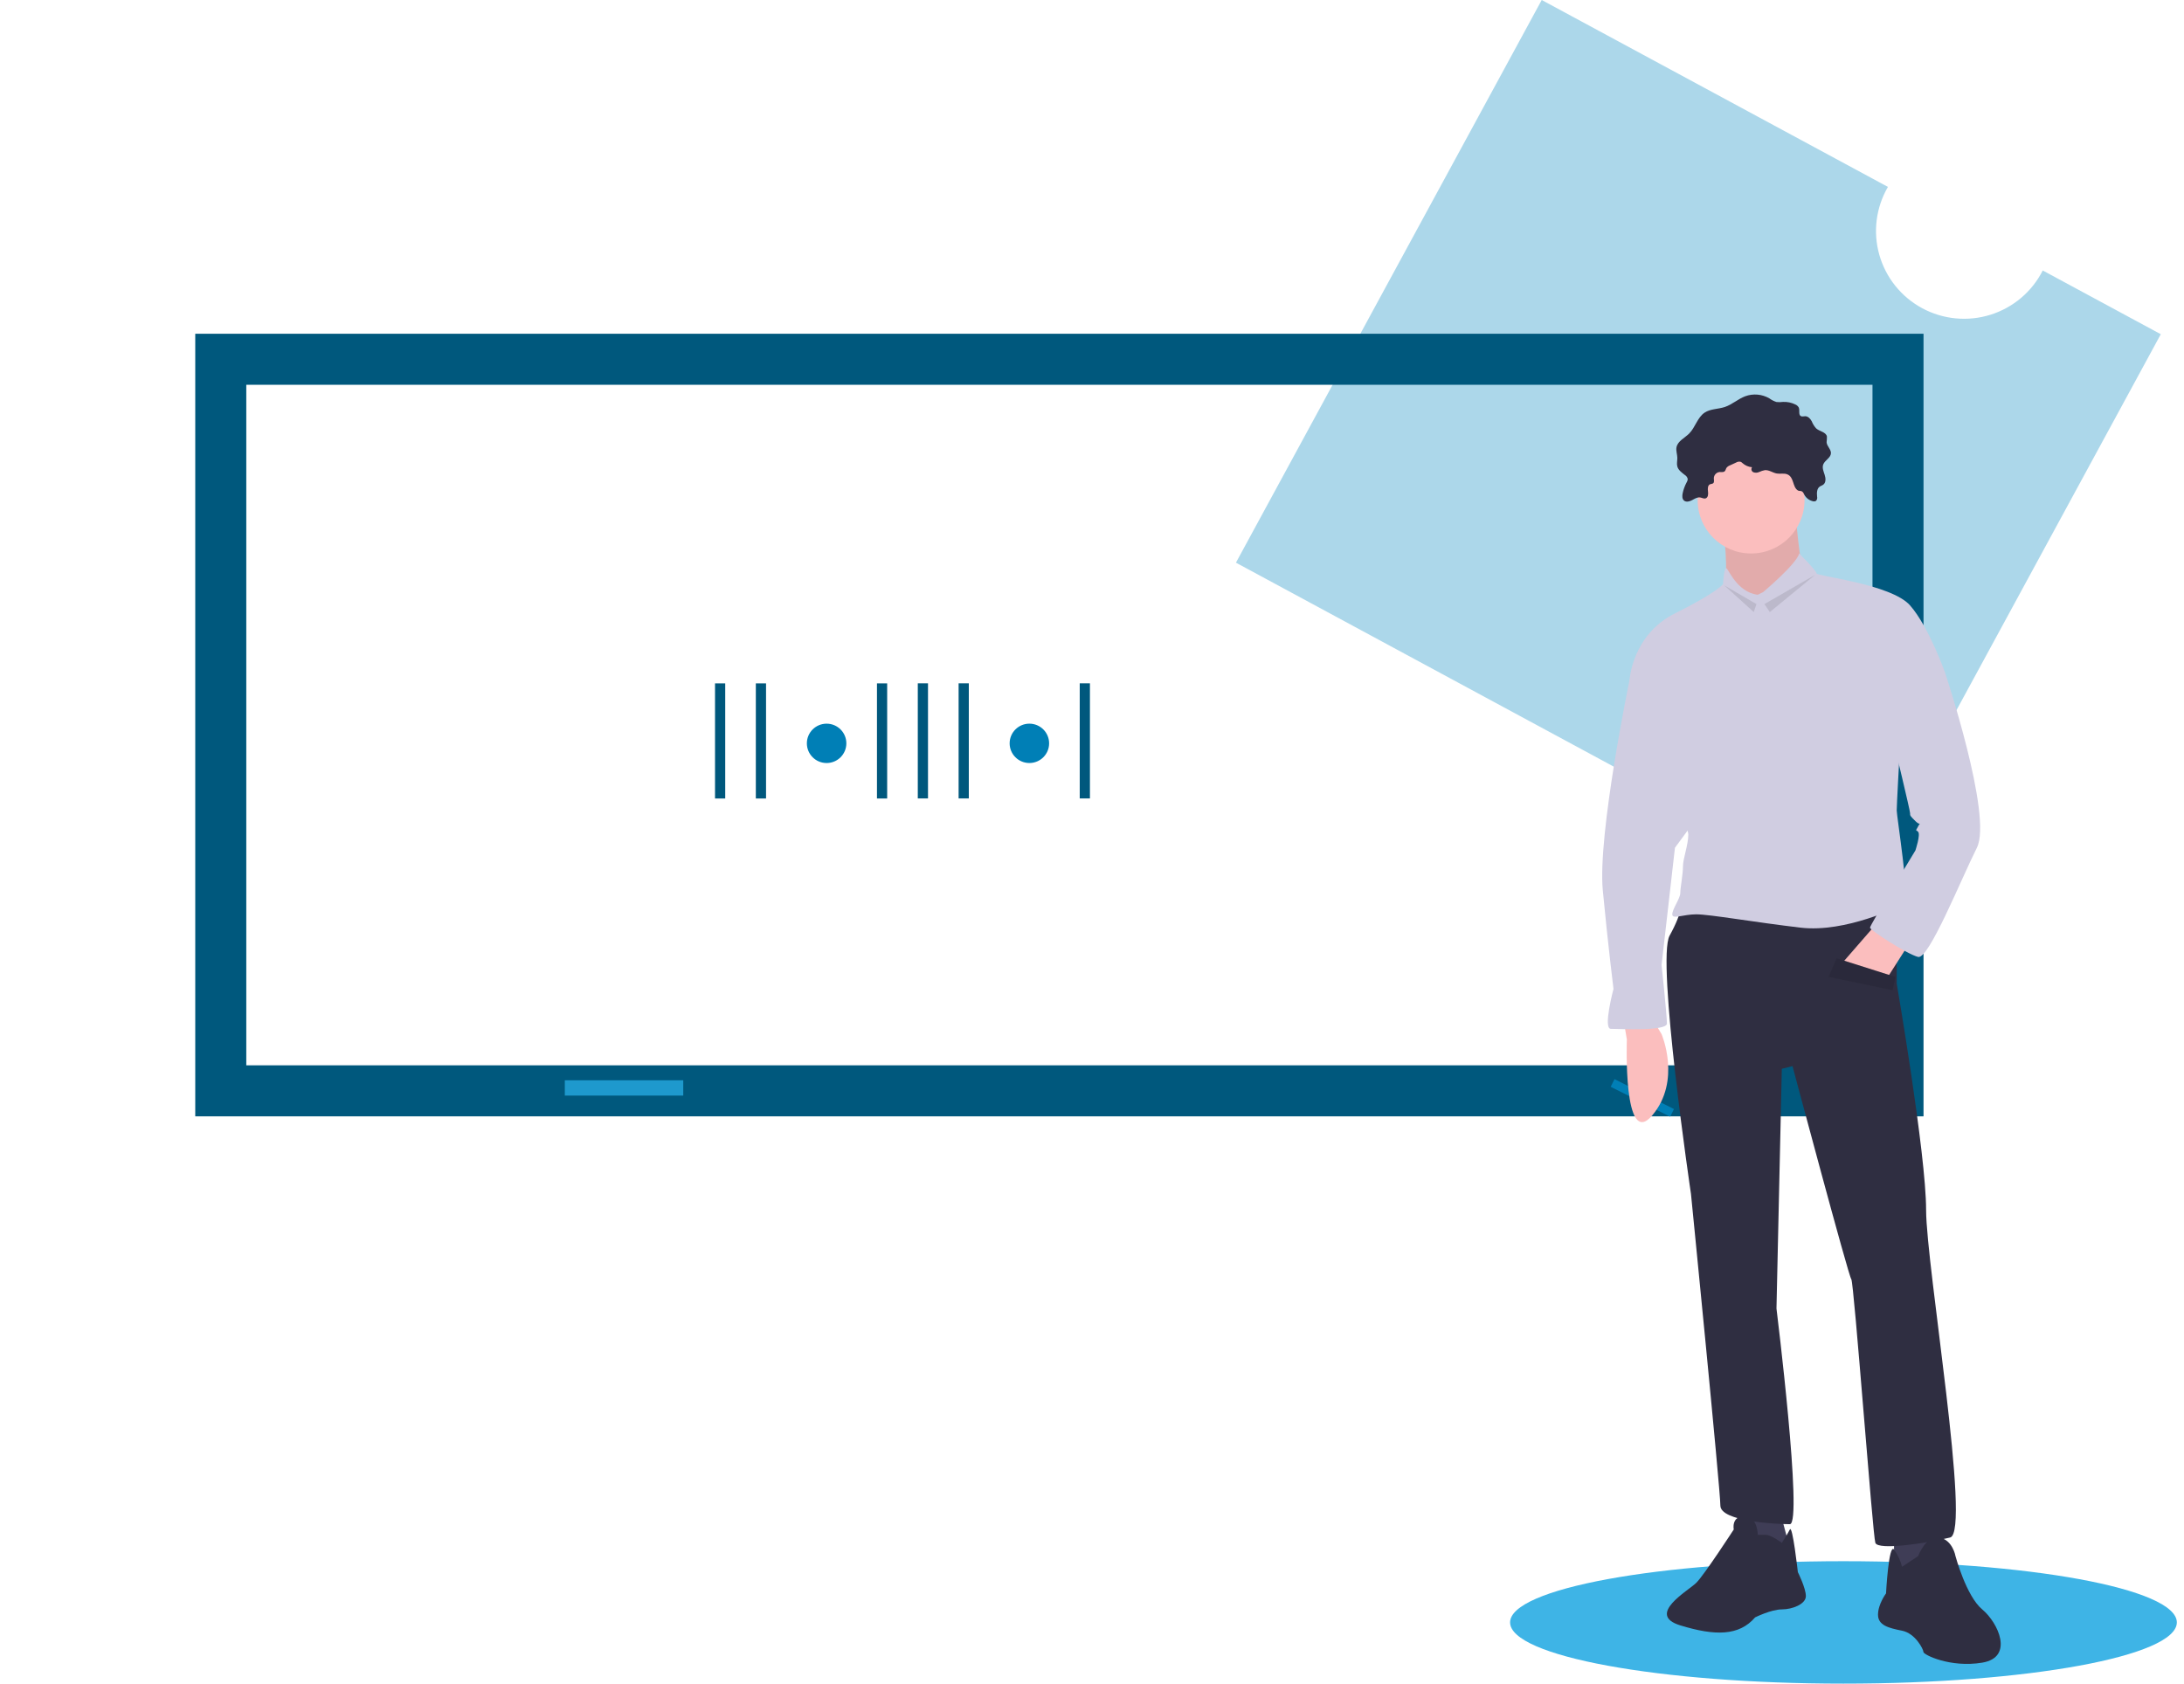 <svg width="214" height="165" viewBox="0 0 214 165" fill="none" xmlns="http://www.w3.org/2000/svg">
<g id="undraw_professor_8lrt 1" clip-path="url(#clip0)">
<path id="Vector" d="M151.066 -0L184.989 18.317C184.409 19.313 184.036 20.414 183.89 21.556C183.745 22.699 183.831 23.858 184.144 24.967C184.457 26.075 184.989 27.11 185.71 28.009C186.431 28.908 187.326 29.654 188.341 30.203C189.357 30.751 190.473 31.091 191.622 31.201C192.772 31.312 193.932 31.191 195.034 30.847C196.136 30.502 197.157 29.941 198.038 29.196C198.918 28.45 199.639 27.537 200.159 26.508L211.726 32.754L181.764 87.897L121.104 55.143L151.066 -0Z" fill="#ACD7EA"/>
<line id="Line 8" y1="-0.5" x2="11.282" y2="-0.5" transform="matrix(4.37114e-08 1 1 -4.37114e-08 106.798 66.97)" stroke="#00587D"/>
<line id="Line 11" y1="-0.5" x2="11.282" y2="-0.5" transform="matrix(4.37114e-08 1 1 -4.37114e-08 86.93 66.971)" stroke="#00587D"/>
<line id="Line 9" y1="-0.5" x2="11.282" y2="-0.5" transform="matrix(4.37114e-08 1 1 -4.37114e-08 94.93 66.97)" stroke="#00587D"/>
<line id="Line 12" y1="-0.5" x2="11.282" y2="-0.5" transform="matrix(4.37114e-08 1 1 -4.37114e-08 75.061 66.971)" stroke="#00587D"/>
<line id="Line 10" y1="-0.5" x2="11.282" y2="-0.5" transform="matrix(4.37114e-08 1 1 -4.37114e-08 90.93 66.97)" stroke="#00587D"/>
<line id="Line 13" y1="-0.5" x2="11.282" y2="-0.5" transform="matrix(4.37114e-08 1 1 -4.37114e-08 71.061 66.971)" stroke="#00587D"/>
<path id="Vector_2" d="M185.977 106.905V35.209H21.632V106.905H185.977Z" stroke="#00587D" stroke-width="5"/>
<path id="Vector_3" d="M55.343 105.87H66.948V107.37H55.343V105.87Z" fill="#1E99CD"/>
<path id="Vector_4" d="M100.864 74.778C99.796 74.778 98.93 73.914 98.93 72.85C98.93 71.785 99.796 70.921 100.864 70.921C101.932 70.921 102.798 71.785 102.798 72.85C102.798 73.914 101.932 74.778 100.864 74.778Z" fill="#007FB6"/>
<path id="Vector_5" d="M80.996 74.779C79.927 74.779 79.061 73.915 79.061 72.85C79.061 71.786 79.927 70.922 80.996 70.922C82.064 70.922 82.93 71.786 82.93 72.85C82.93 73.915 82.064 74.779 80.996 74.779Z" fill="#007FB6"/>
<path id="Vector_6" d="M180.632 165C162.592 165 147.967 162.314 147.967 159.001C147.967 155.688 162.592 153.002 180.632 153.002C198.673 153.002 213.298 155.688 213.298 159.001C213.298 162.314 198.673 165 180.632 165Z" fill="#3EB4E6"/>
<path id="Vector_7" d="M158.199 105.759L164.026 108.69L163.649 109.439L157.822 106.508L158.199 105.759Z" fill="#007FB6"/>
<path id="Vector_8" d="M159.146 100.307L159.408 101.873C159.408 101.873 159.015 112.704 161.895 109.312C164.775 105.919 162.811 101.351 162.811 101.351L162.026 100.046L159.146 100.307Z" fill="#FBBEBE"/>
<path id="Vector_9" d="M175.902 50.197C175.902 50.197 176.426 55.678 176.687 55.939C176.949 56.2 172.76 61.159 172.76 61.159L169.095 57.766C169.095 57.766 169.357 52.807 168.572 51.763C167.786 50.719 175.902 50.197 175.902 50.197Z" fill="#FBBEBE"/>
<path id="Vector_10" opacity="0.1" d="M175.902 50.197C175.902 50.197 176.426 55.678 176.687 55.939C176.949 56.2 172.76 61.159 172.76 61.159L169.095 57.766C169.095 57.766 169.357 52.807 168.572 51.763C167.786 50.719 175.902 50.197 175.902 50.197Z" fill="black"/>
<path id="Vector_11" d="M185.588 150.157V154.854L187.421 155.116L190.039 154.332L189.254 149.374L185.588 150.157Z" fill="#3F3D56"/>
<path id="Vector_12" d="M187.945 152.505C187.945 152.505 188.73 150.417 190.039 150.678C191.348 150.939 191.61 152.505 191.61 152.505C191.61 152.505 192.657 156.42 194.228 157.725C195.799 159.03 197.37 162.423 194.228 162.945C191.087 163.467 188.468 162.162 188.468 161.901C188.468 161.64 187.683 160.074 186.374 159.813C185.065 159.552 184.018 159.291 184.018 158.247C184.018 157.203 184.803 156.159 184.803 156.159C184.803 156.159 185.065 151.209 185.589 151.857C185.951 152.369 186.217 152.942 186.374 153.549L187.945 152.505Z" fill="#2F2E41"/>
<path id="Vector_13" d="M174.331 147.808L175.378 151.723L172.76 152.245L171.451 150.94L171.189 147.547L174.331 147.808Z" fill="#3F3D56"/>
<path id="Vector_14" d="M174.593 151.201C174.593 151.201 173.546 150.418 173.022 150.418H172.237C172.237 150.418 172.237 148.591 170.928 148.591C169.619 148.591 169.881 149.896 169.881 149.896C169.881 149.896 167.001 154.333 166.215 155.116C165.43 155.899 161.241 158.247 164.644 159.291C168.048 160.335 170.404 160.335 171.975 158.508C171.975 158.508 173.546 157.725 174.593 157.725C175.64 157.725 176.949 157.203 176.949 156.421C176.949 155.638 176.164 154.072 176.164 154.072C176.164 154.072 175.64 149.374 175.378 149.896C175.117 150.418 174.593 151.201 174.593 151.201Z" fill="#2F2E41"/>
<path id="Vector_15" d="M185.85 87.78V96.393C185.85 96.393 188.73 113.096 188.73 118.577C188.73 124.058 193.181 150.157 191.086 150.679C188.992 151.201 184.017 151.984 183.756 151.201C183.494 150.418 181.661 125.624 181.399 125.363C181.138 125.102 175.64 104.484 175.64 104.484L174.592 104.745L174.069 128.234C174.069 128.234 176.687 149.374 175.378 149.374C174.069 149.374 168.571 149.113 168.571 147.547C168.571 145.981 165.691 117.011 165.691 117.011C165.691 117.011 162.288 94.044 163.597 91.695C164.906 89.346 164.906 88.041 164.906 88.041L185.85 87.78Z" fill="#2F2E41"/>
<path id="Vector_16" d="M171.582 54.243C168.69 54.243 166.346 51.906 166.346 49.023C166.346 46.14 168.69 43.803 171.582 43.803C174.474 43.803 176.818 46.14 176.818 49.023C176.818 51.906 174.474 54.243 171.582 54.243Z" fill="#FBBEBE"/>
<path id="Vector_17" d="M172.76 58.027C172.76 58.027 176.032 55.287 176.294 54.243C176.294 54.243 177.996 55.939 177.996 56.2C177.996 56.461 185.326 57.244 187.159 59.332C188.992 61.42 190.562 65.857 190.562 65.857L186.112 74.208C186.112 74.208 185.85 78.906 185.85 79.428C185.85 79.95 187.159 88.302 186.635 88.563C186.112 88.824 180.876 91.434 176.425 90.912C171.974 90.39 167.524 89.607 166.215 89.607C164.906 89.607 163.859 90.129 163.859 89.607C163.859 89.085 164.644 88.041 164.644 87.519C164.644 86.997 164.906 85.692 164.906 84.909C164.906 84.126 165.429 82.821 165.429 81.777C165.429 80.733 159.67 66.64 159.67 66.64C159.67 66.64 159.931 62.203 164.12 60.115C168.309 58.027 168.833 57.244 168.833 57.244C168.833 57.244 168.914 55.678 169.135 55.678C169.356 55.678 170.142 58.027 172.236 58.288L172.76 58.027Z" fill="#D0CDE1"/>
<path id="Vector_18" d="M186.897 92.739L185.065 95.61L180.352 94.566L183.756 90.651L186.897 92.739Z" fill="#FBBEBE"/>
<path id="Vector_19" d="M161.24 64.552L159.67 66.64C159.67 66.64 156.528 81.777 157.051 87.258C157.575 92.739 158.099 96.915 158.099 96.915C158.099 96.915 157.051 100.829 157.837 100.829C158.622 100.829 163.335 101.09 163.335 100.307C163.335 99.524 162.811 94.566 162.811 94.566L164.12 83.082L167 79.167L161.24 64.552Z" fill="#D0CDE1"/>
<path id="Vector_20" d="M175.138 46.489C174.817 46.353 174.446 46.463 174.103 46.405C173.699 46.337 173.338 46.039 172.93 46.077C172.737 46.113 172.549 46.173 172.372 46.258C172.283 46.299 172.187 46.323 172.088 46.326C171.99 46.33 171.892 46.313 171.8 46.278C171.757 46.258 171.718 46.228 171.687 46.191C171.656 46.154 171.634 46.111 171.622 46.064C171.61 46.018 171.609 45.969 171.618 45.922C171.628 45.875 171.647 45.83 171.676 45.791C171.331 45.761 171.005 45.621 170.746 45.392C170.694 45.339 170.634 45.294 170.568 45.26C170.492 45.24 170.412 45.236 170.333 45.248C170.255 45.26 170.179 45.288 170.112 45.331L169.513 45.606C169.378 45.653 169.26 45.738 169.171 45.85C169.1 45.961 169.086 46.11 168.985 46.194C168.856 46.303 168.664 46.25 168.495 46.26C168.343 46.275 168.201 46.345 168.097 46.457C167.993 46.569 167.933 46.716 167.93 46.869C167.933 47.044 167.997 47.259 167.858 47.366C167.777 47.428 167.662 47.419 167.568 47.457C167.323 47.556 167.322 47.896 167.358 48.157C167.394 48.418 167.377 48.762 167.125 48.842C166.948 48.899 166.767 48.778 166.582 48.751C166.305 48.711 166.048 48.884 165.8 49.016C165.553 49.149 165.225 49.238 165.01 49.058C164.811 48.889 164.824 48.582 164.879 48.327C164.957 47.962 165.087 47.61 165.263 47.28C165.328 47.183 165.366 47.071 165.374 46.954C165.359 46.872 165.327 46.794 165.28 46.726C165.232 46.657 165.171 46.599 165.099 46.556C164.796 46.317 164.448 46.077 164.35 45.704C164.278 45.431 164.359 45.143 164.353 44.86C164.345 44.516 164.208 44.174 164.272 43.836C164.389 43.224 165.072 42.929 165.514 42.488C166.12 41.881 166.317 40.911 167.032 40.437C167.605 40.058 168.354 40.103 169.006 39.886C169.722 39.648 170.298 39.101 171.005 38.835C171.39 38.693 171.802 38.638 172.212 38.674C172.621 38.71 173.018 38.836 173.373 39.042C173.583 39.198 173.819 39.318 174.069 39.397C174.279 39.421 174.492 39.419 174.702 39.389C175.12 39.368 175.536 39.453 175.911 39.638C176.054 39.695 176.174 39.8 176.25 39.934C176.376 40.214 176.192 40.652 176.469 40.786C176.599 40.848 176.751 40.788 176.895 40.791C177.174 40.798 177.389 41.04 177.522 41.285C177.625 41.544 177.774 41.782 177.961 41.989C178.302 42.288 178.923 42.337 179.012 42.78C179.013 42.968 179.003 43.156 178.98 43.342C179.006 43.735 179.427 44.034 179.405 44.427C179.38 44.88 178.802 45.102 178.647 45.529C178.53 45.855 178.685 46.207 178.791 46.536C178.898 46.865 178.93 47.287 178.655 47.498C178.547 47.581 178.408 47.614 178.298 47.694C178.013 47.901 178.017 48.317 178.048 48.667C178.067 48.739 178.067 48.815 178.049 48.888C178.031 48.961 177.995 49.028 177.945 49.083C177.898 49.112 177.845 49.13 177.791 49.136C177.736 49.143 177.681 49.138 177.629 49.121C177.458 49.08 177.297 49.004 177.156 48.899C177.016 48.793 176.898 48.66 176.811 48.508C176.719 48.357 176.701 48.224 176.534 48.143C176.421 48.089 176.284 48.138 176.169 48.067C175.622 47.731 175.81 46.773 175.138 46.489Z" fill="#2F2E41"/>
<path id="Vector_21" d="M189.778 65.074L190.563 65.857C190.563 65.857 195.276 79.95 193.705 83.082C192.134 86.214 188.992 94.044 187.945 93.783C186.898 93.522 183.233 91.173 183.233 90.912C183.233 90.651 187.683 83.343 187.683 83.343C187.683 83.343 188.207 81.777 187.945 81.516C187.683 81.255 187.683 81.516 187.945 80.994C188.207 80.472 188.207 80.994 187.683 80.472C187.16 79.95 187.16 79.95 187.16 79.689C187.16 79.428 185.589 72.903 185.589 72.903L189.778 65.074Z" fill="#D0CDE1"/>
<path id="Vector_22" d="M185.72 95.74L179.96 93.914L179.175 95.74L185.458 97.045L185.72 95.74Z" fill="#2F2E41"/>
<path id="Vector_23" opacity="0.1" d="M185.72 95.74L179.96 93.914L179.175 95.74L185.458 97.045L185.72 95.74Z" fill="black"/>
<path id="Vector_24" opacity="0.1" d="M177.865 56.331L173.415 59.984L172.891 59.201L177.865 56.331Z" fill="black"/>
<path id="Vector_25" opacity="0.1" d="M168.964 57.374L172.105 59.201L171.844 59.984L168.964 57.374Z" fill="black"/>
</g>
<defs>
<clipPath id="clip0">
<rect width="213" height="165" fill="white" transform="matrix(-1 0 0 1 213.298 -0)"/>
</clipPath>
</defs>
</svg>
